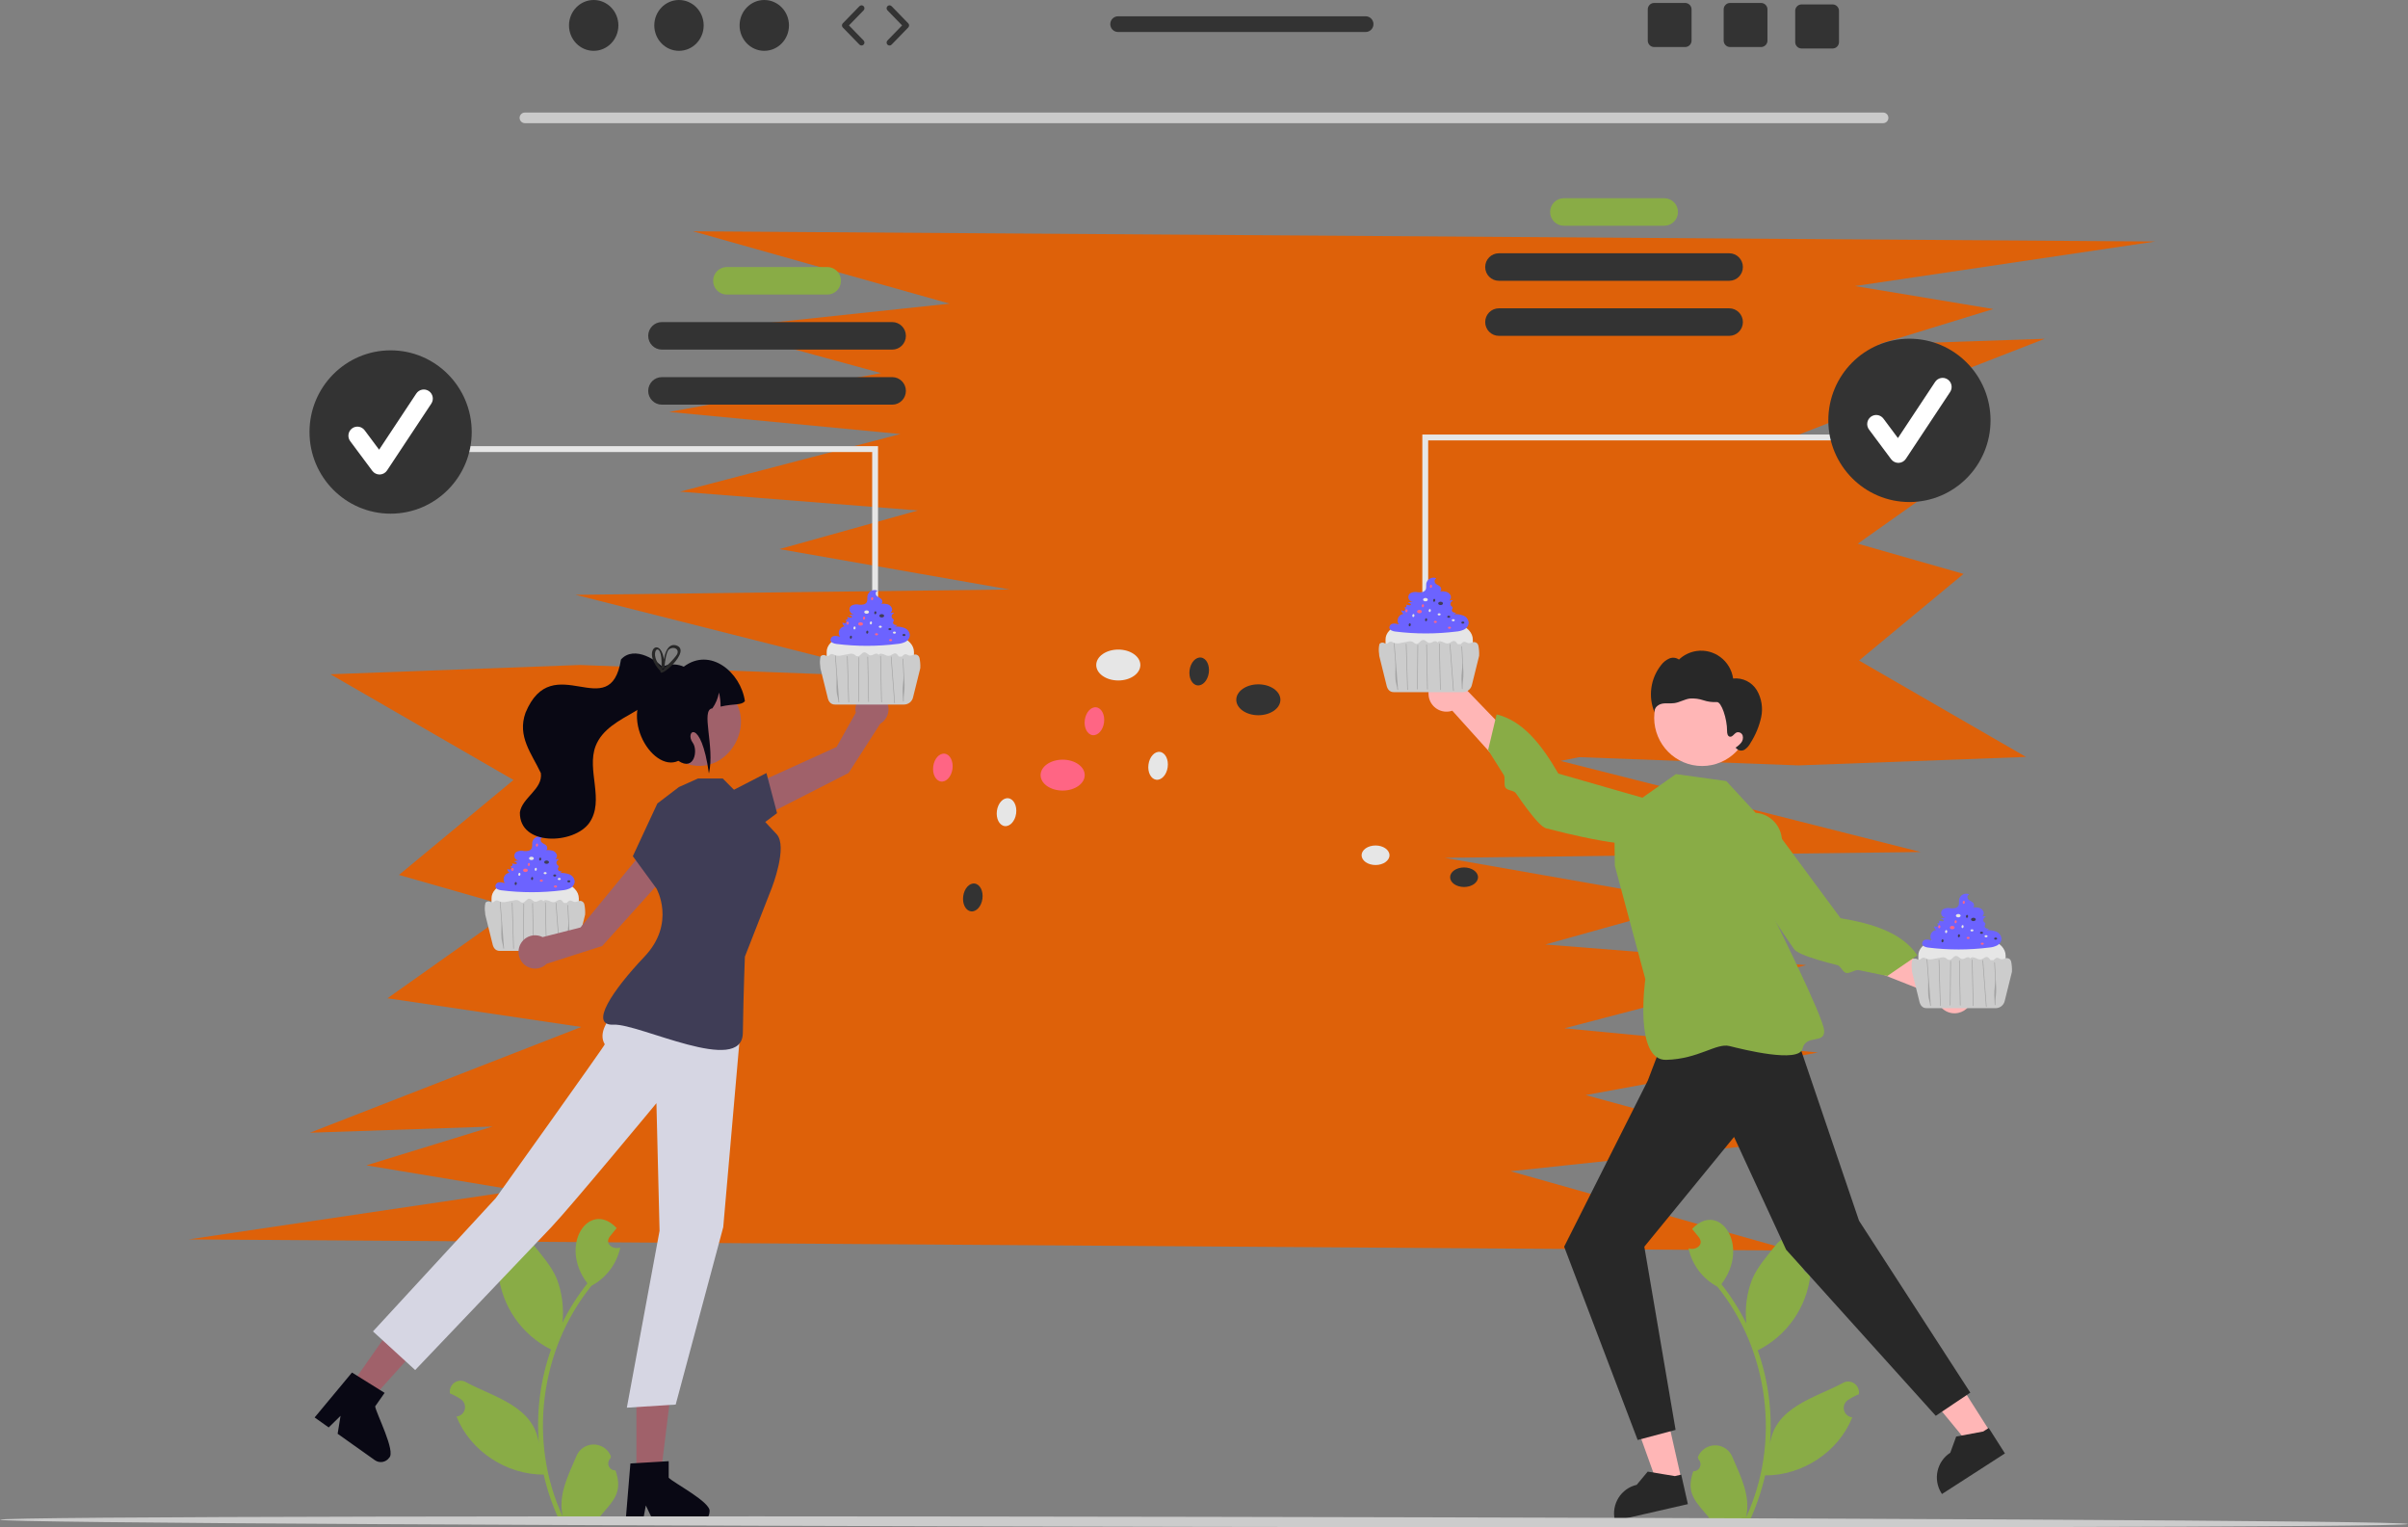 <svg width="287" height="182" viewBox="0 0 287 182" fill="none" xmlns="http://www.w3.org/2000/svg">
<rect x="0" y="0" width="287" height="182" fill="#808080" stroke="none"/>
<g clip-path="url(#clip0_125_427)">
<path d="M215.402 84.742L69.113 79.24L39.386 80.346L61.202 92.942L47.551 104.258L61.363 108.207L46.185 118.952L69.275 122.374L36.934 134.976L58.713 134.236L43.664 138.862L61.736 141.864L22.478 147.686L213.569 149.018L180.035 139.566L210.371 136.334L188.988 130.491L216.673 125.419L186.466 122.533L215.259 115.004L184.186 112.546L202.262 107.5L172.199 102.22L228.92 101.526L185.984 90.671L215.402 84.742Z" fill="#DE6109"/>
<path d="M80.924 86.188L214.356 91.206L241.47 90.197L221.571 78.709L234.023 68.387L221.425 64.785L235.268 54.985L214.208 51.863L243.707 40.369L223.841 41.044L237.568 36.825L221.084 34.086L256.892 28.776L82.595 27.561L113.182 36.182L85.513 39.13L105.016 44.459L79.765 49.086L107.317 51.719L81.054 58.585L109.396 60.827L92.909 65.43L120.329 70.246L68.594 70.879L107.756 80.78L80.924 86.188Z" fill="#DE6109"/>
<path d="M70.76 6.056C72.385 6.056 73.703 4.701 73.703 3.028C73.703 1.356 72.385 0 70.76 0C69.135 0 67.817 1.356 67.817 3.028C67.817 4.701 69.135 6.056 70.76 6.056Z" fill="#333333"/>
<path d="M80.925 6.056C82.55 6.056 83.868 4.701 83.868 3.028C83.868 1.356 82.55 0 80.925 0C79.3 0 77.983 1.356 77.983 3.028C77.983 4.701 79.3 6.056 80.925 6.056Z" fill="#333333"/>
<path d="M91.091 6.056C92.716 6.056 94.034 4.701 94.034 3.028C94.034 1.356 92.716 0 91.091 0C89.466 0 88.148 1.356 88.148 3.028C88.148 4.701 89.466 6.056 91.091 6.056Z" fill="#333333"/>
<path d="M102.682 5.421C102.592 5.421 102.502 5.386 102.434 5.316L100.448 3.273C100.316 3.137 100.316 2.919 100.448 2.783L102.434 0.74C102.568 0.602 102.789 0.6 102.926 0.734C103.063 0.87 103.065 1.092 102.931 1.23L101.184 3.028L102.931 4.826C103.065 4.964 103.063 5.186 102.926 5.321C102.858 5.388 102.77 5.421 102.682 5.421Z" fill="#333333"/>
<path d="M106.019 5.422C105.931 5.422 105.843 5.388 105.776 5.322C105.638 5.186 105.636 4.965 105.77 4.826L107.517 3.028L105.77 1.23C105.636 1.092 105.638 0.87 105.776 0.735C105.913 0.599 106.133 0.602 106.268 0.74L108.253 2.783C108.385 2.919 108.385 3.137 108.253 3.273L106.268 5.316C106.2 5.386 106.109 5.422 106.019 5.422Z" fill="#333333"/>
<path d="M209.892 0.351H206.2C205.779 0.351 205.438 0.694 205.438 1.118V4.838C205.438 5.262 205.779 5.605 206.2 5.605H209.892C210.313 5.605 210.657 5.262 210.657 4.838V1.118C210.657 0.694 210.313 0.351 209.892 0.351Z" fill="#333333"/>
<path d="M200.845 0.351H197.153C196.732 0.351 196.391 0.694 196.391 1.118V4.838C196.391 5.262 196.732 5.605 197.153 5.605H200.845C201.266 5.605 201.61 5.262 201.61 4.838V1.118C201.61 0.694 201.266 0.351 200.845 0.351Z" fill="#333333"/>
<path d="M218.417 0.526H214.725C214.304 0.526 213.963 0.869 213.963 1.293V5.013C213.963 5.437 214.304 5.78 214.725 5.78H218.417C218.838 5.78 219.183 5.437 219.183 5.013V1.293C219.183 0.869 218.838 0.526 218.417 0.526Z" fill="#333333"/>
<path d="M162.769 1.941H133.257C132.742 1.941 132.328 2.361 132.328 2.876C132.328 3.391 132.742 3.811 133.257 3.811H162.769C163.28 3.811 163.698 3.391 163.698 2.876C163.698 2.361 163.28 1.941 162.769 1.941Z" fill="#333333"/>
<path d="M224.454 14.676H62.545C62.198 14.669 61.923 14.379 61.93 14.03C61.938 13.691 62.209 13.418 62.545 13.411H224.454C224.802 13.418 225.077 13.707 225.07 14.057C225.062 14.396 224.791 14.669 224.454 14.676Z" fill="#CACACA"/>
<path d="M198.361 23.62H186.383C185.483 23.62 184.754 24.354 184.754 25.26V25.26C184.754 26.166 185.483 26.9 186.383 26.9H198.361C199.261 26.9 199.99 26.166 199.99 25.26C199.99 24.354 199.261 23.62 198.361 23.62Z" fill="#89AC46"/>
<path d="M178.644 30.18H206.099C206.999 30.18 207.729 30.914 207.729 31.82C207.729 32.725 206.999 33.459 206.099 33.459H178.644C177.745 33.459 177.015 32.725 177.015 31.82C177.015 30.914 177.745 30.18 178.644 30.18Z" fill="#333333"/>
<path d="M206.099 36.739H178.644C177.745 36.739 177.015 37.474 177.015 38.379V38.379C177.015 39.285 177.745 40.019 178.644 40.019H206.099C206.999 40.019 207.729 39.285 207.729 38.379C207.729 37.474 206.999 36.739 206.099 36.739Z" fill="#333333"/>
<path d="M67.469 112.614H59.907C59.704 112.614 58.584 112.018 58.584 111.282V107.054C58.548 103.855 68.95 103.646 68.989 107.054V111.282C68.989 112.018 68.199 112.614 67.469 112.614Z" fill="#E6E6E6"/>
<path d="M67.86 104.187C67.493 104.055 67.104 103.999 66.715 104.022C66.819 103.988 66.914 103.931 66.995 103.857C66.924 103.854 66.853 103.844 66.784 103.828C66.708 103.814 66.636 103.781 66.574 103.734C66.512 103.684 66.479 103.607 66.486 103.528C66.5 103.431 66.59 103.352 66.581 103.255C66.57 103.143 66.442 103.089 66.374 103C66.288 102.864 66.303 102.686 66.41 102.566C66.475 102.489 66.555 102.427 66.644 102.382C66.493 102.343 66.335 102.346 66.185 102.389C66.345 102.264 66.417 102.055 66.366 101.857C66.281 101.611 66.08 101.423 65.83 101.357C65.583 101.294 65.327 101.273 65.073 101.295C65.289 101.228 65.256 100.888 65.091 100.733C64.926 100.578 64.69 100.513 64.535 100.348C64.379 100.183 64.392 99.832 64.616 99.804L64.588 99.724C64.142 99.556 63.645 99.784 63.478 100.234C63.464 100.272 63.452 100.312 63.444 100.352C63.403 100.609 63.479 100.894 63.351 101.121C63.187 101.41 62.79 101.443 62.461 101.411C62.138 101.327 61.795 101.374 61.507 101.542C61.268 101.742 61.235 102.099 61.434 102.34C61.545 102.473 61.71 102.548 61.882 102.543C61.666 102.545 61.451 102.573 61.241 102.629L61.443 102.707C61.488 102.721 61.529 102.745 61.564 102.776C61.6 102.809 61.611 102.86 61.592 102.905C61.559 102.964 61.476 102.962 61.41 102.952L60.971 102.885C61.059 102.915 61.106 103.009 61.077 103.097C61.048 103.185 60.953 103.232 60.866 103.203C60.844 103.196 60.823 103.183 60.806 103.167C60.851 103.22 60.887 103.28 60.913 103.345C60.939 103.411 60.931 103.485 60.893 103.544C60.804 103.626 60.672 103.642 60.566 103.584C60.531 103.57 60.495 103.554 60.459 103.54C60.459 103.552 60.46 103.565 60.462 103.578C60.486 103.747 60.58 103.899 60.72 103.996C60.522 104.019 60.339 104.116 60.207 104.268C59.979 104.553 59.965 104.956 60.173 105.256C59.952 105.157 59.71 105.117 59.469 105.138C59.221 105.169 59.036 105.382 59.037 105.633C59.077 105.94 59.456 106.053 59.761 106.091C62.166 106.389 64.599 106.389 67.004 106.09C67.33 106.068 67.65 105.986 67.948 105.848C68.249 105.705 68.456 105.416 68.497 105.084C68.484 104.683 68.233 104.329 67.86 104.187Z" fill="#6C63FF"/>
<path d="M69.645 107.751C69.59 107.512 69.378 107.343 69.134 107.344C68.902 107.35 68.694 107.517 68.466 107.48C68.276 107.45 68.127 107.284 67.936 107.309C67.762 107.332 67.668 107.504 67.538 107.596H67.203C67.073 107.493 67.009 107.284 66.829 107.226C66.557 107.137 66.338 107.446 66.054 107.501C65.889 107.519 65.722 107.487 65.576 107.409C65.432 107.331 65.276 107.278 65.115 107.252C64.97 107.23 64.826 107.294 64.744 107.416C64.753 107.329 64.64 107.243 64.525 107.238C64.397 107.242 64.273 107.281 64.165 107.35C64.056 107.418 63.93 107.454 63.801 107.454C63.517 107.429 63.377 107.094 63.091 107.091C62.731 107.086 62.587 107.603 62.231 107.559C62.045 107.536 61.946 107.367 61.78 107.294C61.605 107.24 61.418 107.238 61.242 107.289L60.399 107.448C60.153 107.516 59.892 107.519 59.644 107.455C59.463 107.389 59.288 107.247 59.102 107.301C58.939 107.348 58.86 107.531 58.688 107.541C58.578 107.527 58.473 107.49 58.377 107.434C58.195 107.369 57.992 107.42 57.862 107.564C57.768 107.951 57.753 108.353 57.818 108.746C57.815 108.83 57.822 108.913 57.837 108.996L58.684 112.409C58.784 112.932 59.041 113.31 59.571 113.31H67.805C68.334 113.31 68.789 112.932 68.889 112.409L69.736 108.996C69.738 108.987 69.739 108.978 69.74 108.969C69.76 108.561 69.728 108.151 69.645 107.751Z" fill="#CCCCCC"/>
<path opacity="0.2" d="M59.577 107.494L59.742 109.649C59.797 110.367 59.715 111.075 59.77 111.793C59.801 112.197 59.968 112.612 59.999 113.016C60.003 113.064 60.077 113.064 60.073 113.016L59.909 110.862L59.744 108.708L59.651 107.494C59.648 107.447 59.574 107.446 59.577 107.494Z" fill="black"/>
<path opacity="0.2" d="M61.007 107.579L61.072 109.702L61.136 111.825L61.172 113.017C61.173 113.065 61.247 113.065 61.246 113.017L61.182 110.894L61.117 108.771L61.081 107.579C61.08 107.532 61.006 107.531 61.007 107.579Z" fill="black"/>
<path opacity="0.2" d="M62.393 107.707L62.373 109.758L62.354 111.798L62.343 112.954C62.344 112.975 62.361 112.991 62.381 112.99C62.401 112.989 62.416 112.974 62.417 112.954L62.437 110.902L62.456 108.863L62.467 107.707C62.466 107.686 62.449 107.67 62.429 107.671C62.409 107.672 62.394 107.687 62.393 107.707Z" fill="black"/>
<path opacity="0.2" d="M63.439 107.644L63.48 109.721L63.52 111.785L63.543 112.954C63.544 112.975 63.561 112.991 63.581 112.99C63.601 112.99 63.617 112.974 63.617 112.954L63.577 110.877L63.536 108.813L63.514 107.644C63.513 107.623 63.496 107.607 63.475 107.608C63.456 107.609 63.44 107.624 63.439 107.644Z" fill="black"/>
<path opacity="0.2" d="M64.965 107.559L65.011 109.691L65.058 111.823L65.084 113.017C65.084 113.037 65.101 113.054 65.122 113.053C65.141 113.052 65.157 113.036 65.158 113.017L65.111 110.885L65.065 108.752L65.039 107.559C65.038 107.538 65.021 107.522 65 107.523C64.981 107.524 64.966 107.539 64.965 107.559Z" fill="black"/>
<path opacity="0.2" d="M66.231 107.624L66.392 109.772L66.554 111.914L66.645 113.122C66.648 113.169 66.722 113.17 66.719 113.122L66.557 110.973L66.396 108.831L66.305 107.624C66.301 107.576 66.227 107.576 66.231 107.624Z" fill="black"/>
<path opacity="0.2" d="M67.638 107.874L67.735 109.84C67.768 110.495 67.603 111.15 67.635 111.805L67.69 112.909C67.692 112.957 67.766 112.957 67.764 112.909C67.731 112.254 67.897 111.599 67.864 110.943L67.767 108.978L67.712 107.874C67.71 107.826 67.635 107.826 67.638 107.874Z" fill="black"/>
<path d="M63.342 102.488C63.499 102.488 63.626 102.399 63.626 102.289C63.626 102.179 63.499 102.09 63.342 102.09C63.185 102.09 63.057 102.179 63.057 102.289C63.057 102.399 63.185 102.488 63.342 102.488Z" fill="#E6E6E6"/>
<path d="M65.146 102.936C65.303 102.936 65.43 102.847 65.43 102.737C65.43 102.627 65.303 102.538 65.146 102.538C64.989 102.538 64.862 102.627 64.862 102.737C64.862 102.847 64.989 102.936 65.146 102.936Z" fill="#3F3D56"/>
<path d="M62.625 103.906C62.782 103.906 62.909 103.817 62.909 103.707C62.909 103.597 62.782 103.508 62.625 103.508C62.468 103.508 62.341 103.597 62.341 103.707C62.341 103.817 62.468 103.906 62.625 103.906Z" fill="#FF6584"/>
<path d="M64.975 104.169C65.075 104.169 65.155 104.112 65.155 104.043C65.155 103.973 65.075 103.917 64.975 103.917C64.876 103.917 64.796 103.973 64.796 104.043C64.796 104.112 64.876 104.169 64.975 104.169Z" fill="#E6E6E6"/>
<path d="M66.115 104.452C66.215 104.452 66.295 104.395 66.295 104.326C66.295 104.257 66.215 104.2 66.115 104.2C66.016 104.2 65.936 104.257 65.936 104.326C65.936 104.395 66.016 104.452 66.115 104.452Z" fill="#3F3D56"/>
<path d="M64.522 105.065C64.621 105.065 64.702 105.008 64.702 104.939C64.702 104.869 64.621 104.813 64.522 104.813C64.423 104.813 64.343 104.869 64.343 104.939C64.343 105.008 64.423 105.065 64.522 105.065Z" fill="#FF6584"/>
<path d="M66.656 104.865C66.755 104.865 66.836 104.809 66.836 104.74C66.836 104.67 66.755 104.614 66.656 104.614C66.557 104.614 66.476 104.67 66.476 104.74C66.476 104.809 66.557 104.865 66.656 104.865Z" fill="#E6E6E6"/>
<path d="M67.796 105.148C67.895 105.148 67.976 105.092 67.976 105.022C67.976 104.953 67.895 104.896 67.796 104.896C67.697 104.896 67.617 104.953 67.617 105.022C67.617 105.092 67.697 105.148 67.796 105.148Z" fill="#3F3D56"/>
<path d="M66.203 105.761C66.302 105.761 66.383 105.705 66.383 105.636C66.383 105.566 66.302 105.51 66.203 105.51C66.104 105.51 66.023 105.566 66.023 105.636C66.023 105.705 66.104 105.761 66.203 105.761Z" fill="#FF6584"/>
<path d="M62.026 104.201C62.039 104.102 61.995 104.015 61.926 104.005C61.858 103.996 61.792 104.068 61.778 104.167C61.765 104.266 61.809 104.354 61.877 104.363C61.946 104.373 62.012 104.3 62.026 104.201Z" fill="#E6E6E6"/>
<path d="M61.592 105.3C61.605 105.201 61.561 105.113 61.492 105.104C61.424 105.094 61.358 105.167 61.344 105.266C61.33 105.365 61.375 105.453 61.443 105.462C61.512 105.471 61.578 105.399 61.592 105.3Z" fill="#3F3D56"/>
<path d="M61.206 103.628C61.219 103.529 61.175 103.441 61.106 103.431C61.038 103.422 60.971 103.494 60.958 103.593C60.944 103.692 60.989 103.78 61.057 103.79C61.126 103.799 61.192 103.727 61.206 103.628Z" fill="#FF6584"/>
<path d="M63.978 103.605C63.992 103.506 63.947 103.418 63.879 103.408C63.81 103.399 63.744 103.471 63.731 103.57C63.717 103.669 63.761 103.757 63.83 103.767C63.898 103.776 63.965 103.704 63.978 103.605Z" fill="#E6E6E6"/>
<path d="M63.544 104.703C63.557 104.604 63.513 104.516 63.445 104.507C63.376 104.497 63.31 104.57 63.296 104.669C63.283 104.767 63.327 104.855 63.396 104.865C63.464 104.874 63.53 104.802 63.544 104.703Z" fill="#3F3D56"/>
<path d="M63.158 103.031C63.172 102.932 63.127 102.844 63.059 102.834C62.99 102.825 62.924 102.897 62.91 102.996C62.897 103.095 62.941 103.183 63.01 103.192C63.078 103.202 63.144 103.129 63.158 103.031Z" fill="#FF6584"/>
<path d="M64.507 102.389C64.521 102.29 64.476 102.202 64.408 102.193C64.34 102.183 64.273 102.256 64.26 102.355C64.246 102.453 64.29 102.541 64.359 102.551C64.427 102.56 64.494 102.488 64.507 102.389Z" fill="#3F3D56"/>
<path d="M64.122 100.717C64.135 100.618 64.091 100.53 64.023 100.521C63.954 100.511 63.888 100.584 63.874 100.683C63.861 100.782 63.905 100.87 63.974 100.879C64.042 100.888 64.108 100.816 64.122 100.717Z" fill="#FF6584"/>
<path d="M133.285 81.085C134.737 81.085 135.914 80.261 135.914 79.244C135.914 78.227 134.737 77.402 133.285 77.402C131.832 77.402 130.655 78.227 130.655 79.244C130.655 80.261 131.832 81.085 133.285 81.085Z" fill="#E6E6E6"/>
<path d="M149.976 85.228C151.428 85.228 152.606 84.404 152.606 83.387C152.606 82.37 151.428 81.545 149.976 81.545C148.524 81.545 147.347 82.37 147.347 83.387C147.347 84.404 148.524 85.228 149.976 85.228Z" fill="#333333"/>
<path d="M126.654 94.205C128.106 94.205 129.283 93.38 129.283 92.363C129.283 91.346 128.106 90.522 126.654 90.522C125.201 90.522 124.024 91.346 124.024 92.363C124.024 93.38 125.201 94.205 126.654 94.205Z" fill="#FF6584"/>
<path d="M163.946 103.076C164.864 103.076 165.608 102.555 165.608 101.912C165.608 101.27 164.864 100.749 163.946 100.749C163.028 100.749 162.284 101.27 162.284 101.912C162.284 102.555 163.028 103.076 163.946 103.076Z" fill="#E6E6E6"/>
<path d="M174.495 105.695C175.413 105.695 176.157 105.174 176.157 104.531C176.157 103.888 175.413 103.367 174.495 103.367C173.577 103.367 172.833 103.888 172.833 104.531C172.833 105.174 173.577 105.695 174.495 105.695Z" fill="#333333"/>
<path d="M121.108 96.937C121.233 96.022 120.822 95.209 120.189 95.121C119.557 95.034 118.943 95.704 118.817 96.62C118.692 97.535 119.103 98.348 119.736 98.436C120.368 98.523 120.983 97.853 121.108 96.937Z" fill="#E6E6E6"/>
<path d="M117.092 107.1C117.217 106.185 116.806 105.372 116.174 105.284C115.541 105.196 114.927 105.867 114.802 106.782C114.676 107.697 115.087 108.511 115.72 108.598C116.352 108.686 116.967 108.015 117.092 107.1Z" fill="#333333"/>
<path d="M113.521 91.627C113.646 90.712 113.235 89.898 112.602 89.811C111.97 89.723 111.356 90.394 111.23 91.309C111.105 92.224 111.516 93.037 112.149 93.125C112.781 93.213 113.396 92.542 113.521 91.627Z" fill="#FF6584"/>
<path d="M139.172 91.414C139.298 90.499 138.886 89.686 138.254 89.598C137.621 89.51 137.007 90.181 136.882 91.096C136.756 92.011 137.168 92.825 137.8 92.912C138.433 93 139.047 92.329 139.172 91.414Z" fill="#E6E6E6"/>
<path d="M131.584 86.103C131.71 85.188 131.299 84.374 130.666 84.287C130.034 84.199 129.419 84.87 129.294 85.785C129.169 86.7 129.58 87.513 130.212 87.601C130.845 87.689 131.459 87.018 131.584 86.103Z" fill="#FF6584"/>
<path d="M201.815 175.312C202.271 175.333 202.657 174.978 202.678 174.519C202.689 174.274 202.592 174.037 202.414 173.87C202.393 173.787 202.378 173.727 202.357 173.644C202.806 172.496 204.095 171.931 205.235 172.383C205.795 172.605 206.241 173.046 206.472 173.605C207.451 175.912 208.718 178.3 208.088 180.841C212.251 171.96 210.835 160.913 204.683 153.318C202.927 152.378 201.67 150.71 201.246 148.754C202.087 149.041 203.137 148.352 202.504 147.46C202.229 147.119 201.953 146.78 201.678 146.439C204.875 143.012 208.684 148.398 205.165 153.024C206.317 154.477 207.314 156.047 208.14 157.709C207.95 155.944 208.177 154.159 208.805 152.501C209.442 150.956 210.635 149.654 211.685 148.318C212.462 147.316 213.899 147.137 214.894 147.919C215.388 148.306 215.702 148.88 215.763 149.507C214.584 149.897 214.431 151.611 215.78 151.845C215.362 155.749 212.993 159.166 209.497 160.906C210.765 164.49 211.261 168.304 210.95 172.095C211.556 167.664 216.281 166.589 219.583 164.828C220.182 164.442 220.977 164.617 221.361 165.219C221.535 165.492 221.6 165.82 221.545 166.14C221.09 166.326 220.653 166.558 220.243 166.831C219.728 167.18 219.592 167.882 219.938 168.4C220.126 168.682 220.429 168.863 220.765 168.895C219.1 173.042 214.796 175.827 210.376 175.811C209.951 177.669 209.336 179.478 208.54 181.208H201.979C201.956 181.135 201.935 181.059 201.913 180.986C202.521 181.024 203.13 180.987 203.729 180.877C202.122 178.962 200.88 177.985 201.815 175.312Z" fill="#89AC46"/>
<path d="M73.359 175.213C72.904 175.234 72.517 174.879 72.496 174.421C72.485 174.176 72.582 173.938 72.761 173.772L72.817 173.545C72.368 172.397 71.08 171.833 69.939 172.285C69.379 172.506 68.933 172.947 68.702 173.506C67.723 175.813 66.456 178.202 67.086 180.743C62.923 171.861 64.339 160.814 70.491 153.219C72.247 152.28 73.504 150.611 73.929 148.656C73.087 148.943 72.038 148.253 72.671 147.361C72.945 147.02 73.222 146.682 73.496 146.341C70.299 142.913 66.49 148.3 70.009 152.926C68.858 154.378 67.861 155.948 67.034 157.61C67.225 155.846 66.997 154.061 66.369 152.403C65.733 150.857 64.54 149.555 63.489 148.219C62.712 147.217 61.276 147.038 60.28 147.82C59.787 148.208 59.473 148.781 59.411 149.408C60.59 149.798 60.743 151.512 59.395 151.747C59.812 155.65 62.182 159.068 65.678 160.808C64.409 164.391 63.914 168.205 64.225 171.997C63.618 167.566 58.893 166.491 55.591 164.73C54.993 164.343 54.197 164.519 53.814 165.121C53.64 165.393 53.574 165.722 53.629 166.041C54.085 166.228 54.521 166.459 54.931 166.733C55.446 167.081 55.583 167.784 55.237 168.302C55.049 168.583 54.745 168.765 54.41 168.796C56.074 172.944 60.378 175.728 64.798 175.713C65.223 177.571 65.838 179.379 66.635 181.109H73.195C73.219 181.036 73.24 180.96 73.261 180.887C72.654 180.925 72.044 180.889 71.446 180.778C73.052 178.863 74.295 177.886 73.359 175.213Z" fill="#89AC46"/>
<path d="M89.796 97.9L89.098 93.829L99.707 89.006L101.998 84.923C101.777 83.849 102.461 82.798 103.528 82.575C104.594 82.352 105.639 83.041 105.86 84.115C106.034 84.956 105.651 85.813 104.911 86.241L101.142 92.106L89.796 97.9Z" fill="#A0616A"/>
<path d="M86.572 94.571L91.349 92.115L92.614 96.895L89.295 99.372L86.572 94.571Z" fill="#3F3D56"/>
<path d="M75.851 175.823H78.739L80.114 164.607H75.851L75.851 175.823Z" fill="#A0616A"/>
<path d="M79.701 176.085V174.114L78.941 174.16L75.85 174.345L75.135 174.389L74.588 180.991L74.558 181.345H76.609L76.675 180.994L76.973 179.396L77.742 180.994L77.911 181.345H83.349C84.022 181.341 84.567 180.792 84.57 180.114C84.799 179.035 80.277 176.702 79.701 176.085Z" fill="#090814"/>
<path d="M41.631 165.354L43.993 167.029L51.533 158.656L48.048 156.185L41.631 165.354Z" fill="#A0616A"/>
<path d="M44.713 167.586L45.841 165.974L45.194 165.572L42.561 163.931L41.951 163.552L37.726 168.633L37.5 168.905L39.177 170.094L39.432 169.845L40.589 168.711L40.304 170.463L40.241 170.848L44.686 174.001C45.239 174.388 45.999 174.255 46.389 173.702C47.194 172.953 44.831 168.424 44.713 167.586Z" fill="#090814"/>
<path d="M80.317 103.234L76.599 101.485L69.184 110.518L64.668 111.667C63.697 111.169 62.51 111.558 62.015 112.535C61.52 113.512 61.906 114.707 62.877 115.205C63.637 115.595 64.559 115.449 65.164 114.843L71.777 112.727L80.317 103.234Z" fill="#A0616A"/>
<path d="M76.569 117.784C76.569 117.784 70.468 121.783 72.081 124.44C72.137 124.532 59.087 142.77 59.087 142.77L44.453 158.651L49.483 163.255C49.483 163.255 63.386 148.682 65.718 146.222C68.05 143.762 78.237 131.456 78.237 131.456L78.611 146.665L74.712 167.74L80.534 167.368L86.201 146.225L88.293 122.275L76.569 117.784Z" fill="#D6D6E3"/>
<path d="M80.914 93.785L78.349 95.742L75.425 102.024L78.237 105.868C78.237 105.868 80.602 109.995 76.816 113.99C73.03 117.986 70.123 122.254 73.153 122.102C76.183 121.949 88.456 128.233 88.537 123.085C88.617 117.937 88.781 113.99 88.781 113.99L91.998 105.776C91.998 105.776 93.915 100.875 92.569 99.408C91.224 97.941 89.421 96.066 89.421 96.066L86.144 92.768H83.185L80.914 93.785Z" fill="#3F3D56"/>
<path d="M85.703 81.715C91.459 85.011 86.734 93.71 80.871 90.612C75.116 87.316 79.841 78.617 85.703 81.715Z" fill="#A0616A"/>
<path d="M88.781 83.542C88.377 84.07 87.535 83.823 85.885 84.2C85.889 83.637 85.824 83.075 85.693 82.528C85.57 83.206 85.301 83.848 84.905 84.409C83.472 84.569 85.228 88.95 84.495 92.171C83.549 85.376 81.562 87.156 82.566 88.504C83.209 89.367 82.78 91.956 80.851 90.661C77.669 92.184 73.136 84.621 78.16 81.074C78.07 79.157 80.189 78.854 81.494 79.444C84.661 77.069 88.279 80.112 88.781 83.542Z" fill="#090814"/>
<path d="M74.014 78.584C72.733 86.514 65.865 77.126 62.635 84.93C61.62 87.756 63.362 89.778 64.464 92.124C64.716 94.052 62.224 95.03 61.963 96.804C61.89 100.873 68.411 100.624 70.234 98.057C72.107 95.37 69.87 91.765 70.996 88.88C72.578 84.876 79.013 84.847 79.574 80.188C78.488 78.631 75.569 76.849 74.014 78.584Z" fill="#090814"/>
<path d="M79.205 79.359C79.163 79.376 79.121 79.394 79.083 79.414H79.081C79.046 79.432 79.01 79.45 78.975 79.47C78.971 79.472 78.969 79.474 78.964 79.476C78.918 79.432 78.871 79.388 78.823 79.343C78.81 79.415 78.813 79.49 78.832 79.561L78.838 79.587C78.883 79.634 78.929 79.678 78.977 79.725C79.022 79.692 79.064 79.656 79.108 79.623C79.134 79.601 79.16 79.579 79.189 79.556C79.194 79.499 79.2 79.432 79.207 79.359L79.205 79.359ZM80.533 76.889C79.549 76.663 79.231 77.957 79.136 78.581C78.779 76.316 77.292 77.029 77.806 78.575C77.97 79.032 78.228 79.45 78.563 79.801C78.609 79.854 78.66 79.907 78.713 79.96C78.653 80.271 78.953 80.192 79.359 79.905C79.659 79.69 79.936 79.446 80.186 79.174C80.996 78.319 81.627 77.176 80.533 76.889ZM80.564 78.164C80.26 78.558 79.919 78.922 79.547 79.25C79.43 79.356 79.311 79.459 79.189 79.556C79.187 79.576 79.187 79.594 79.185 79.61C79.176 79.631 79.166 79.652 79.154 79.672C79.03 79.896 78.891 79.774 78.838 79.587C78.834 79.581 78.827 79.574 78.823 79.567C78.647 79.384 78.493 79.18 78.366 78.959C77.455 77.369 78.922 76.287 78.85 79.257C78.836 79.284 78.827 79.313 78.823 79.343C78.81 79.415 78.813 79.49 78.832 79.561L78.838 79.587C78.883 79.634 78.929 79.678 78.977 79.725C79.022 79.692 79.064 79.656 79.108 79.623C79.134 79.601 79.16 79.579 79.189 79.556C79.194 79.499 79.2 79.432 79.207 79.359L79.207 79.356C79.264 78.761 79.421 77.691 79.71 77.4C80.345 76.909 81.168 77.44 80.564 78.164ZM79.205 79.359C79.163 79.376 79.121 79.394 79.083 79.414H79.081C79.046 79.432 79.01 79.45 78.975 79.47C78.971 79.472 78.969 79.474 78.964 79.476C78.918 79.432 78.871 79.388 78.823 79.343C78.81 79.415 78.813 79.49 78.832 79.561L78.838 79.587C78.883 79.634 78.929 79.678 78.977 79.725C79.022 79.692 79.064 79.656 79.108 79.623C79.134 79.601 79.16 79.579 79.189 79.556C79.194 79.499 79.2 79.432 79.207 79.359L79.205 79.359Z" fill="#282828"/>
<path d="M200.402 176.289L197.577 176.936L193.752 166.274L197.923 165.319L200.402 176.289Z" fill="#FFB6B6"/>
<path d="M201.172 179.233L192.484 181.223L192.459 181.112C192.034 179.232 193.204 177.361 195.071 176.933L196.384 175.358L199.619 175.892L200.378 175.718L201.172 179.233Z" fill="#282828"/>
<path d="M237.244 170.685L234.804 172.257L227.617 163.531L231.218 161.209L237.244 170.685Z" fill="#FFB6B6"/>
<path d="M238.96 173.191L231.456 178.028L231.395 177.932C230.363 176.308 230.833 174.149 232.446 173.11L233.151 171.179L236.374 170.578L237.029 170.156L238.96 173.191Z" fill="#282828"/>
<path d="M198.521 123.177L196.396 128.757L186.425 148.556L195.186 171.588L199.708 170.387L195.981 148.556L206.674 135.478L212.882 148.915L230.717 168.709L234.833 165.947L221.571 145.462L212.74 119.484L198.521 123.177Z" fill="#282828"/>
<path d="M209.247 96.856L205.748 93.072L199.746 92.241L192.391 97.423L192.465 103.16L196.101 116.677C196.101 116.677 194.716 126.389 198.584 126.292C202.452 126.194 204.56 124.253 206.135 124.648C207.711 125.044 214.408 126.725 214.832 124.964C215.256 123.202 217.512 124.464 217.413 122.797C217.314 121.131 211.306 109.119 211.306 109.119L212.358 100.664C212.589 98.804 211.278 97.107 209.43 96.874C209.369 96.866 209.308 96.86 209.247 96.856Z" fill="#89AC46"/>
<path d="M233.393 120.699C232.235 120.946 231.097 120.202 230.851 119.036C230.825 118.912 230.81 118.785 230.806 118.658L214.718 112.283L217.78 109.758L233.031 116.406C234.221 116.446 235.153 117.45 235.113 118.647C235.079 119.649 234.368 120.497 233.393 120.699Z" fill="#FFB6B6"/>
<path d="M210.606 97.558C210.606 97.558 207.866 97.536 207.529 100.677C207.193 103.817 212.939 111.781 213.827 113.093C214.105 113.503 215.3 113.971 216.81 114.419C217.488 114.62 218.23 114.817 218.98 115.004C219.415 115.112 219.609 115.837 220.039 115.936C220.466 116.035 221.13 115.509 221.532 115.597C223.443 116.014 224.953 116.292 224.953 116.292L228.524 113.842C226.722 111.164 223.276 110.069 219.371 109.414L210.606 97.558Z" fill="#89AC46"/>
<path d="M170.281 82.974C170.461 84.152 171.556 84.96 172.726 84.778C172.851 84.759 172.973 84.728 173.093 84.687L184.713 97.574L185.974 93.798L174.397 81.794C173.939 80.689 172.677 80.167 171.578 80.629C170.66 81.015 170.123 81.985 170.281 82.974Z" fill="#FFB6B6"/>
<path d="M199.849 96.231C199.849 96.231 200.839 98.804 198.041 100.233C195.243 101.661 185.809 99.072 184.276 98.701C183.796 98.584 182.939 97.625 181.988 96.362C181.561 95.795 181.115 95.167 180.676 94.526C180.421 94.155 179.679 94.229 179.434 93.859C179.191 93.492 179.445 92.681 179.221 92.333C178.157 90.683 177.364 89.36 177.364 89.36L178.375 85.13C181.501 85.878 183.74 88.735 185.731 92.179L199.849 96.231Z" fill="#89AC46"/>
<path d="M202.866 91.278C206.02 91.278 208.577 88.704 208.577 85.529C208.577 82.355 206.02 79.781 202.866 79.781C199.712 79.781 197.156 82.355 197.156 85.529C197.156 88.704 199.712 91.278 202.866 91.278Z" fill="#FFB6B6"/>
<path d="M209.385 82.238C208.788 81.269 207.691 80.731 206.564 80.854C206.257 78.735 204.302 77.268 202.197 77.577C201.414 77.692 200.686 78.046 200.11 78.593C199.767 78.349 199.323 78.305 198.939 78.475C198.562 78.647 198.235 78.911 197.987 79.243C196.709 80.847 196.411 83.028 197.211 84.92C197.078 84.431 197.564 83.972 198.056 83.862C198.548 83.752 199.063 83.856 199.562 83.784C200.201 83.693 200.775 83.32 201.415 83.236C201.958 83.2 202.502 83.271 203.018 83.443C203.534 83.616 204.078 83.689 204.621 83.66C205.16 83.596 205.854 85.65 205.844 87.098C205.842 87.372 205.899 87.724 206.165 87.782C206.493 87.854 206.683 87.398 206.995 87.274C207.294 87.188 207.607 87.356 207.703 87.653C207.783 87.949 207.716 88.265 207.523 88.502C207.332 88.734 207.104 88.933 206.849 89.091L206.977 89.199C207.229 89.466 207.634 89.517 207.943 89.319C208.238 89.118 208.476 88.845 208.636 88.525C209.239 87.587 209.669 86.548 209.908 85.458C210.143 84.356 209.956 83.207 209.385 82.238Z" fill="#282828"/>
<path d="M144.073 80.17C144.198 79.255 143.787 78.442 143.155 78.354C142.522 78.266 141.908 78.937 141.782 79.853C141.657 80.768 142.068 81.581 142.701 81.669C143.333 81.756 143.948 81.085 144.073 80.17Z" fill="#333333"/>
<path d="M237.524 119.437H229.962C229.759 119.437 228.639 118.841 228.639 118.105V113.877C228.603 110.678 239.005 110.469 239.044 113.877V118.105C239.044 118.841 238.254 119.437 237.524 119.437Z" fill="#E6E6E6"/>
<path d="M237.915 111.011C237.548 110.879 237.159 110.822 236.77 110.845C236.874 110.811 236.97 110.754 237.05 110.68C236.979 110.677 236.909 110.668 236.839 110.651C236.763 110.637 236.691 110.605 236.629 110.557C236.568 110.508 236.534 110.43 236.541 110.351C236.556 110.255 236.645 110.175 236.636 110.078C236.626 109.966 236.498 109.912 236.429 109.824C236.344 109.687 236.358 109.509 236.465 109.389C236.53 109.313 236.61 109.25 236.699 109.206C236.548 109.167 236.39 109.169 236.24 109.212C236.401 109.087 236.472 108.878 236.421 108.68C236.337 108.434 236.136 108.246 235.885 108.18C235.638 108.117 235.382 108.096 235.128 108.118C235.344 108.052 235.311 107.711 235.146 107.556C234.981 107.401 234.745 107.336 234.59 107.171C234.434 107.007 234.447 106.655 234.671 106.628L234.644 106.547C234.197 106.379 233.7 106.608 233.533 107.057C233.519 107.096 233.508 107.135 233.499 107.175C233.458 107.433 233.534 107.718 233.406 107.944C233.242 108.233 232.845 108.266 232.516 108.234C232.193 108.15 231.851 108.197 231.562 108.365C231.323 108.565 231.291 108.922 231.49 109.163C231.6 109.296 231.765 109.371 231.938 109.367C231.721 109.368 231.506 109.397 231.296 109.452L231.498 109.53C231.543 109.544 231.584 109.568 231.62 109.599C231.655 109.632 231.666 109.684 231.647 109.728C231.614 109.787 231.531 109.785 231.465 109.775L231.027 109.709C231.114 109.738 231.161 109.833 231.132 109.92C231.103 110.008 231.009 110.056 230.921 110.026C230.899 110.019 230.878 110.007 230.861 109.991C230.906 110.043 230.942 110.103 230.968 110.168C230.994 110.234 230.986 110.308 230.948 110.367C230.859 110.45 230.728 110.466 230.621 110.407C230.586 110.394 230.55 110.378 230.514 110.363C230.514 110.376 230.515 110.388 230.517 110.401C230.541 110.571 230.635 110.722 230.776 110.819C230.577 110.842 230.394 110.939 230.262 111.091C230.034 111.376 230.02 111.779 230.228 112.079C230.007 111.981 229.765 111.94 229.524 111.962C229.276 111.992 229.091 112.205 229.092 112.456C229.132 112.764 229.511 112.876 229.817 112.914C232.222 113.212 234.654 113.212 237.059 112.913C237.386 112.891 237.706 112.809 238.003 112.672C238.304 112.528 238.511 112.24 238.552 111.907C238.539 111.506 238.288 111.153 237.915 111.011Z" fill="#6C63FF"/>
<path d="M239.7 114.574C239.646 114.335 239.433 114.166 239.189 114.167C238.957 114.173 238.749 114.34 238.521 114.304C238.331 114.273 238.182 114.107 237.992 114.132C237.817 114.156 237.723 114.327 237.593 114.42H237.259C237.128 114.317 237.064 114.108 236.884 114.049C236.612 113.961 236.394 114.27 236.109 114.324C235.944 114.343 235.777 114.311 235.631 114.232C235.487 114.154 235.332 114.101 235.17 114.075C235.026 114.054 234.881 114.117 234.799 114.239C234.808 114.152 234.695 114.066 234.581 114.061C234.453 114.066 234.328 114.104 234.22 114.173C234.111 114.241 233.985 114.278 233.856 114.277C233.572 114.252 233.432 113.918 233.146 113.914C232.786 113.91 232.642 114.426 232.286 114.382C232.101 114.359 232.001 114.19 231.836 114.117C231.66 114.063 231.473 114.061 231.297 114.112L230.455 114.271C230.208 114.339 229.947 114.342 229.699 114.278C229.518 114.212 229.343 114.07 229.157 114.124C228.994 114.171 228.915 114.354 228.743 114.364C228.634 114.35 228.528 114.314 228.433 114.257C228.25 114.192 228.047 114.243 227.918 114.388C227.823 114.774 227.808 115.176 227.873 115.569C227.87 115.653 227.877 115.737 227.892 115.819L228.74 119.232C228.839 119.755 229.096 120.134 229.626 120.134H237.86C238.39 120.134 238.844 119.755 238.944 119.232L239.791 115.819C239.793 115.81 239.794 115.801 239.795 115.793C239.816 115.384 239.784 114.975 239.7 114.574Z" fill="#CCCCCC"/>
<path opacity="0.2" d="M229.633 114.318L229.797 116.472C229.852 117.19 229.771 117.898 229.826 118.616C229.857 119.02 230.024 119.435 230.055 119.839C230.058 119.887 230.132 119.887 230.129 119.839L229.964 117.685L229.799 115.531L229.707 114.318C229.703 114.27 229.629 114.27 229.633 114.318Z" fill="black"/>
<path opacity="0.2" d="M231.063 114.403L231.127 116.526L231.191 118.648L231.227 119.84C231.228 119.888 231.302 119.888 231.301 119.84L231.237 117.717L231.173 115.594L231.137 114.403C231.135 114.355 231.061 114.355 231.063 114.403Z" fill="black"/>
<path opacity="0.2" d="M232.448 114.53L232.428 116.582L232.409 118.621L232.398 119.777C232.399 119.798 232.416 119.814 232.436 119.813C232.456 119.813 232.472 119.797 232.472 119.777L232.492 117.726L232.511 115.687L232.522 114.53C232.521 114.51 232.504 114.493 232.484 114.494C232.464 114.495 232.449 114.511 232.448 114.53Z" fill="black"/>
<path opacity="0.2" d="M233.495 114.468L233.535 116.545L233.576 118.609L233.598 119.778C233.599 119.799 233.616 119.815 233.637 119.814C233.656 119.813 233.672 119.798 233.673 119.778L233.632 117.701L233.592 115.637L233.569 114.468C233.568 114.447 233.551 114.431 233.53 114.432C233.511 114.432 233.495 114.448 233.495 114.468Z" fill="black"/>
<path opacity="0.2" d="M235.02 114.382L235.066 116.514L235.113 118.647L235.139 119.84C235.139 119.861 235.157 119.877 235.177 119.876C235.196 119.876 235.212 119.86 235.213 119.84L235.166 117.708L235.12 115.576L235.094 114.382C235.093 114.362 235.076 114.345 235.056 114.346C235.036 114.347 235.021 114.363 235.02 114.382Z" fill="black"/>
<path opacity="0.2" d="M236.286 114.447L236.448 116.595L236.609 118.738L236.7 119.945C236.704 119.993 236.778 119.993 236.774 119.945L236.612 117.797L236.451 115.654L236.36 114.447C236.357 114.399 236.283 114.399 236.286 114.447Z" fill="black"/>
<path opacity="0.2" d="M237.693 114.697L237.791 116.663C237.823 117.318 237.658 117.973 237.69 118.629L237.745 119.732C237.747 119.78 237.822 119.781 237.819 119.732C237.787 119.077 237.952 118.422 237.919 117.767L237.822 115.801L237.767 114.697C237.765 114.649 237.691 114.649 237.693 114.697Z" fill="black"/>
<path d="M233.397 109.312C233.554 109.312 233.681 109.223 233.681 109.113C233.681 109.003 233.554 108.914 233.397 108.914C233.24 108.914 233.113 109.003 233.113 109.113C233.113 109.223 233.24 109.312 233.397 109.312Z" fill="#E6E6E6"/>
<path d="M235.201 109.759C235.358 109.759 235.485 109.67 235.485 109.56C235.485 109.45 235.358 109.361 235.201 109.361C235.044 109.361 234.917 109.45 234.917 109.56C234.917 109.67 235.044 109.759 235.201 109.759Z" fill="#3F3D56"/>
<path d="M232.68 110.73C232.837 110.73 232.964 110.64 232.964 110.531C232.964 110.421 232.837 110.332 232.68 110.332C232.523 110.332 232.396 110.421 232.396 110.531C232.396 110.64 232.523 110.73 232.68 110.73Z" fill="#FF6584"/>
<path d="M235.03 110.992C235.13 110.992 235.21 110.935 235.21 110.866C235.21 110.797 235.13 110.74 235.03 110.74C234.931 110.74 234.851 110.797 234.851 110.866C234.851 110.935 234.931 110.992 235.03 110.992Z" fill="#E6E6E6"/>
<path d="M236.171 111.275C236.27 111.275 236.35 111.219 236.35 111.149C236.35 111.08 236.27 111.023 236.171 111.023C236.072 111.023 235.991 111.08 235.991 111.149C235.991 111.219 236.072 111.275 236.171 111.275Z" fill="#3F3D56"/>
<path d="M234.578 111.888C234.677 111.888 234.757 111.832 234.757 111.763C234.757 111.693 234.677 111.637 234.578 111.637C234.478 111.637 234.398 111.693 234.398 111.763C234.398 111.832 234.478 111.888 234.578 111.888Z" fill="#FF6584"/>
<path d="M236.711 111.689C236.81 111.689 236.891 111.632 236.891 111.563C236.891 111.493 236.81 111.437 236.711 111.437C236.612 111.437 236.531 111.493 236.531 111.563C236.531 111.632 236.612 111.689 236.711 111.689Z" fill="#E6E6E6"/>
<path d="M237.851 111.971C237.951 111.971 238.031 111.915 238.031 111.846C238.031 111.776 237.951 111.72 237.851 111.72C237.752 111.72 237.672 111.776 237.672 111.846C237.672 111.915 237.752 111.971 237.851 111.971Z" fill="#3F3D56"/>
<path d="M236.258 112.585C236.357 112.585 236.438 112.528 236.438 112.459C236.438 112.389 236.357 112.333 236.258 112.333C236.159 112.333 236.078 112.389 236.078 112.459C236.078 112.528 236.159 112.585 236.258 112.585Z" fill="#FF6584"/>
<path d="M232.081 111.025C232.094 110.926 232.05 110.838 231.982 110.829C231.913 110.819 231.847 110.892 231.833 110.991C231.82 111.09 231.864 111.178 231.933 111.187C232.001 111.197 232.067 111.124 232.081 111.025Z" fill="#E6E6E6"/>
<path d="M231.645 112.123C231.659 112.024 231.614 111.936 231.546 111.926C231.478 111.917 231.411 111.99 231.398 112.088C231.384 112.187 231.429 112.275 231.497 112.285C231.565 112.294 231.632 112.222 231.645 112.123Z" fill="#3F3D56"/>
<path d="M231.261 110.451C231.274 110.352 231.23 110.264 231.161 110.255C231.093 110.245 231.027 110.318 231.013 110.417C231 110.516 231.044 110.603 231.112 110.613C231.181 110.622 231.247 110.55 231.261 110.451Z" fill="#FF6584"/>
<path d="M234.033 110.428C234.047 110.329 234.002 110.241 233.934 110.232C233.866 110.222 233.799 110.295 233.786 110.394C233.772 110.493 233.817 110.58 233.885 110.59C233.953 110.599 234.02 110.527 234.033 110.428Z" fill="#E6E6E6"/>
<path d="M233.599 111.526C233.613 111.427 233.568 111.339 233.5 111.33C233.432 111.32 233.365 111.393 233.352 111.492C233.338 111.591 233.383 111.679 233.451 111.688C233.519 111.698 233.586 111.625 233.599 111.526Z" fill="#3F3D56"/>
<path d="M233.213 109.854C233.227 109.755 233.182 109.667 233.114 109.657C233.046 109.648 232.979 109.72 232.966 109.819C232.952 109.918 232.997 110.006 233.065 110.016C233.133 110.025 233.2 109.953 233.213 109.854Z" fill="#FF6584"/>
<path d="M234.563 109.213C234.577 109.114 234.532 109.026 234.464 109.016C234.395 109.007 234.329 109.079 234.316 109.178C234.302 109.277 234.346 109.365 234.415 109.375C234.483 109.384 234.55 109.312 234.563 109.213Z" fill="#3F3D56"/>
<path d="M234.177 107.54C234.191 107.441 234.146 107.353 234.078 107.344C234.009 107.334 233.943 107.407 233.93 107.506C233.916 107.605 233.96 107.693 234.029 107.702C234.097 107.712 234.164 107.639 234.177 107.54Z" fill="#FF6584"/>
<path d="M287 181.601C286.733 182.397 0.288 181.885 0 181.091C0.267 180.293 286.712 180.805 287 181.601Z" fill="#CCCCCC"/>
<path d="M98.603 31.82H86.624C85.725 31.82 84.995 32.554 84.995 33.46V33.46C84.995 34.365 85.725 35.1 86.624 35.1H98.603C99.503 35.1 100.232 34.365 100.232 33.46C100.232 32.554 99.503 31.82 98.603 31.82Z" fill="#89AC46"/>
<path d="M106.341 38.379H78.886C77.987 38.379 77.257 39.114 77.257 40.019V40.019C77.257 40.925 77.987 41.659 78.886 41.659H106.341C107.241 41.659 107.97 40.925 107.97 40.019C107.97 39.114 107.241 38.379 106.341 38.379Z" fill="#333333"/>
<path d="M106.341 44.939H78.886C77.987 44.939 77.257 45.673 77.257 46.579V46.579C77.257 47.485 77.987 48.219 78.886 48.219H106.341C107.241 48.219 107.97 47.485 107.97 46.579C107.97 45.673 107.241 44.939 106.341 44.939Z" fill="#333333"/>
<path d="M104.648 80.151H103.952V53.865H54.311V53.165H104.648V80.151Z" fill="#E6E6E6"/>
<path d="M46.555 61.209C51.894 61.209 56.222 56.852 56.222 51.478C56.222 46.104 51.894 41.747 46.555 41.747C41.217 41.747 36.889 46.104 36.889 51.478C36.889 56.852 41.217 61.209 46.555 61.209Z" fill="#333333"/>
<path d="M45.236 56.542C44.898 56.542 44.579 56.382 44.376 56.109L41.739 52.569C41.383 52.091 41.479 51.413 41.954 51.054C42.429 50.696 43.103 50.792 43.46 51.271L45.185 53.586L49.616 46.895C49.946 46.398 50.613 46.263 51.108 46.595C51.602 46.927 51.735 47.599 51.406 48.096L46.131 56.06C45.938 56.352 45.615 56.532 45.266 56.542C45.256 56.542 45.246 56.542 45.236 56.542Z" fill="white"/>
<path d="M170.218 78.765H169.522V51.779H219.858V52.479H170.218V78.765Z" fill="#E6E6E6"/>
<path d="M227.577 59.823C232.916 59.823 237.244 55.466 237.244 50.092C237.244 44.718 232.916 40.361 227.577 40.361C222.239 40.361 217.911 44.718 217.911 50.092C217.911 55.466 222.239 59.823 227.577 59.823Z" fill="#333333"/>
<path d="M226.259 55.156C225.92 55.156 225.601 54.996 225.398 54.723L222.761 51.184C222.404 50.706 222.498 50.028 222.973 49.668C223.447 49.308 224.121 49.403 224.478 49.881L224.482 49.885L226.207 52.2L230.638 45.51C230.968 45.012 231.635 44.878 232.13 45.209C232.624 45.541 232.757 46.213 232.428 46.71L227.153 54.674C226.96 54.967 226.637 55.146 226.289 55.156C226.279 55.156 226.269 55.156 226.259 55.156Z" fill="white"/>
<path d="M107.414 83.257H99.852C99.649 83.257 98.529 82.661 98.529 81.926V77.697C98.493 74.499 108.895 74.289 108.934 77.697V81.926C108.934 82.661 108.145 83.257 107.414 83.257Z" fill="#E6E6E6"/>
<path d="M107.805 74.831C107.439 74.699 107.049 74.643 106.66 74.666C106.764 74.631 106.86 74.575 106.941 74.5C106.869 74.497 106.799 74.488 106.729 74.472C106.653 74.457 106.581 74.425 106.52 74.377C106.458 74.328 106.425 74.251 106.432 74.172C106.446 74.075 106.536 73.995 106.526 73.898C106.516 73.787 106.388 73.732 106.32 73.644C106.234 73.507 106.249 73.33 106.356 73.209C106.421 73.133 106.5 73.071 106.59 73.026C106.439 72.987 106.28 72.989 106.13 73.033C106.291 72.908 106.362 72.698 106.312 72.501C106.227 72.254 106.026 72.067 105.775 72C105.528 71.938 105.272 71.917 105.018 71.939C105.234 71.872 105.202 71.531 105.037 71.376C104.872 71.221 104.636 71.156 104.48 70.992C104.325 70.827 104.337 70.475 104.561 70.448L104.534 70.368C104.087 70.2 103.59 70.428 103.424 70.877C103.409 70.916 103.398 70.955 103.389 70.995C103.348 71.253 103.424 71.538 103.296 71.764C103.132 72.053 102.735 72.086 102.406 72.054C102.083 71.971 101.741 72.018 101.452 72.185C101.213 72.385 101.181 72.743 101.38 72.983C101.49 73.117 101.655 73.192 101.828 73.187C101.611 73.188 101.396 73.217 101.187 73.272L101.388 73.351C101.433 73.365 101.475 73.388 101.51 73.419C101.545 73.452 101.556 73.504 101.537 73.548C101.505 73.607 101.421 73.605 101.355 73.595L100.917 73.529C101.004 73.558 101.051 73.653 101.022 73.741C100.993 73.829 100.899 73.876 100.812 73.847C100.789 73.839 100.769 73.827 100.751 73.811C100.796 73.864 100.833 73.924 100.859 73.988C100.884 74.054 100.877 74.129 100.838 74.188C100.749 74.27 100.618 74.286 100.512 74.228C100.476 74.214 100.44 74.198 100.404 74.183C100.405 74.196 100.406 74.209 100.407 74.221C100.431 74.391 100.525 74.543 100.666 74.639C100.467 74.662 100.284 74.759 100.153 74.911C99.924 75.196 99.911 75.599 100.119 75.9C99.898 75.801 99.655 75.761 99.414 75.782C99.167 75.813 98.981 76.025 98.983 76.276C99.023 76.584 99.401 76.696 99.707 76.735C102.112 77.032 104.544 77.032 106.949 76.734C107.276 76.711 107.596 76.629 107.893 76.492C108.194 76.349 108.401 76.06 108.442 75.727C108.429 75.326 108.178 74.973 107.805 74.831Z" fill="#6C63FF"/>
<path d="M109.591 78.395C109.536 78.155 109.323 77.986 109.079 77.987C108.847 77.993 108.639 78.161 108.411 78.124C108.221 78.094 108.073 77.927 107.882 77.953C107.707 77.976 107.614 78.148 107.483 78.24H107.149C107.019 78.137 106.955 77.928 106.774 77.869C106.502 77.781 106.284 78.09 105.999 78.144C105.834 78.163 105.668 78.131 105.521 78.053C105.378 77.974 105.222 77.921 105.061 77.896C104.916 77.874 104.771 77.938 104.689 78.06C104.698 77.972 104.585 77.887 104.471 77.881C104.343 77.886 104.218 77.924 104.11 77.993C104.001 78.062 103.875 78.098 103.747 78.098C103.462 78.073 103.323 77.738 103.036 77.734C102.676 77.73 102.532 78.246 102.176 78.202C101.991 78.179 101.891 78.01 101.726 77.938C101.551 77.883 101.363 77.882 101.187 77.932L100.345 78.091C100.098 78.16 99.838 78.162 99.589 78.099C99.409 78.033 99.233 77.89 99.047 77.945C98.885 77.992 98.805 78.175 98.634 78.184C98.524 78.17 98.418 78.134 98.323 78.077C98.141 78.012 97.938 78.064 97.808 78.208C97.713 78.595 97.698 78.997 97.763 79.389C97.76 79.473 97.767 79.557 97.783 79.639L98.63 83.052C98.729 83.576 98.987 83.954 99.516 83.954H107.75C108.28 83.954 108.735 83.576 108.834 83.052L109.681 79.639C109.683 79.63 109.684 79.622 109.686 79.613C109.706 79.204 109.674 78.795 109.591 78.395Z" fill="#CCCCCC"/>
<path opacity="0.2" d="M99.523 78.138L99.687 80.292C99.742 81.01 99.661 81.718 99.716 82.436C99.747 82.841 99.914 83.255 99.945 83.66C99.948 83.707 100.023 83.708 100.019 83.66L99.854 81.505L99.69 79.351L99.597 78.138C99.593 78.09 99.519 78.09 99.523 78.138Z" fill="black"/>
<path opacity="0.2" d="M100.953 78.223L101.017 80.346L101.081 82.469L101.117 83.66C101.119 83.708 101.193 83.709 101.191 83.66L101.127 81.538L101.063 79.415L101.027 78.223C101.025 78.175 100.951 78.175 100.953 78.223Z" fill="black"/>
<path opacity="0.2" d="M102.338 78.35L102.319 80.402L102.299 82.441L102.288 83.597C102.289 83.618 102.306 83.634 102.327 83.633C102.346 83.633 102.362 83.617 102.362 83.597L102.382 81.546L102.401 79.507L102.412 78.35C102.412 78.33 102.395 78.314 102.374 78.314C102.355 78.315 102.339 78.331 102.338 78.35Z" fill="black"/>
<path opacity="0.2" d="M103.385 78.287L103.425 80.364L103.466 82.429L103.489 83.598C103.489 83.618 103.506 83.635 103.527 83.634C103.546 83.633 103.562 83.618 103.563 83.598L103.522 81.521L103.482 79.457L103.459 78.287C103.458 78.267 103.441 78.251 103.421 78.251C103.401 78.252 103.385 78.268 103.385 78.287Z" fill="black"/>
<path opacity="0.2" d="M104.91 78.202L104.956 80.334L105.003 82.467L105.029 83.66C105.029 83.681 105.047 83.697 105.067 83.696C105.087 83.695 105.102 83.68 105.103 83.66L105.057 81.528L105.01 79.396L104.984 78.202C104.983 78.181 104.966 78.165 104.946 78.166C104.926 78.167 104.911 78.183 104.91 78.202Z" fill="black"/>
<path opacity="0.2" d="M106.176 78.267L106.338 80.415L106.499 82.558L106.59 83.765C106.594 83.812 106.668 83.813 106.664 83.765L106.503 81.616L106.341 79.474L106.25 78.267C106.247 78.219 106.173 78.219 106.176 78.267Z" fill="black"/>
<path opacity="0.2" d="M107.583 78.517L107.681 80.483C107.713 81.138 107.548 81.794 107.581 82.449L107.635 83.553C107.638 83.601 107.712 83.601 107.709 83.553C107.677 82.897 107.842 82.242 107.81 81.587L107.712 79.621L107.657 78.517C107.655 78.47 107.581 78.469 107.583 78.517Z" fill="black"/>
<path d="M103.287 73.132C103.444 73.132 103.571 73.042 103.571 72.932C103.571 72.823 103.444 72.733 103.287 72.733C103.13 72.733 103.003 72.823 103.003 72.932C103.003 73.042 103.13 73.132 103.287 73.132Z" fill="#E6E6E6"/>
<path d="M105.091 73.579C105.248 73.579 105.376 73.49 105.376 73.38C105.376 73.27 105.248 73.181 105.091 73.181C104.934 73.181 104.807 73.27 104.807 73.38C104.807 73.49 104.934 73.579 105.091 73.579Z" fill="#3F3D56"/>
<path d="M102.57 74.549C102.727 74.549 102.855 74.46 102.855 74.35C102.855 74.24 102.727 74.151 102.57 74.151C102.414 74.151 102.286 74.24 102.286 74.35C102.286 74.46 102.414 74.549 102.57 74.549Z" fill="#FF6584"/>
<path d="M104.921 74.812C105.02 74.812 105.1 74.756 105.1 74.686C105.1 74.617 105.02 74.561 104.921 74.561C104.822 74.561 104.741 74.617 104.741 74.686C104.741 74.756 104.822 74.812 104.921 74.812Z" fill="#E6E6E6"/>
<path d="M106.061 75.095C106.16 75.095 106.241 75.038 106.241 74.969C106.241 74.9 106.16 74.843 106.061 74.843C105.962 74.843 105.881 74.9 105.881 74.969C105.881 75.038 105.962 75.095 106.061 75.095Z" fill="#3F3D56"/>
<path d="M104.468 75.708C104.567 75.708 104.647 75.652 104.647 75.582C104.647 75.513 104.567 75.457 104.468 75.457C104.369 75.457 104.288 75.513 104.288 75.582C104.288 75.652 104.369 75.708 104.468 75.708Z" fill="#FF6584"/>
<path d="M106.601 75.508C106.7 75.508 106.781 75.452 106.781 75.383C106.781 75.313 106.7 75.257 106.601 75.257C106.502 75.257 106.422 75.313 106.422 75.383C106.422 75.452 106.502 75.508 106.601 75.508Z" fill="#E6E6E6"/>
<path d="M107.742 75.792C107.841 75.792 107.921 75.735 107.921 75.666C107.921 75.596 107.841 75.54 107.742 75.54C107.642 75.54 107.562 75.596 107.562 75.666C107.562 75.735 107.642 75.792 107.742 75.792Z" fill="#3F3D56"/>
<path d="M106.148 76.405C106.248 76.405 106.328 76.349 106.328 76.279C106.328 76.21 106.248 76.153 106.148 76.153C106.049 76.153 105.969 76.21 105.969 76.279C105.969 76.349 106.049 76.405 106.148 76.405Z" fill="#FF6584"/>
<path d="M101.971 74.845C101.985 74.746 101.94 74.658 101.872 74.649C101.803 74.639 101.737 74.712 101.723 74.811C101.71 74.909 101.754 74.997 101.823 75.007C101.891 75.016 101.958 74.944 101.971 74.845Z" fill="#E6E6E6"/>
<path d="M101.537 75.944C101.551 75.845 101.506 75.757 101.438 75.747C101.369 75.738 101.303 75.81 101.289 75.909C101.276 76.008 101.32 76.096 101.389 76.106C101.457 76.115 101.523 76.043 101.537 75.944Z" fill="#3F3D56"/>
<path d="M101.151 74.271C101.165 74.172 101.12 74.084 101.052 74.075C100.983 74.066 100.917 74.138 100.903 74.237C100.89 74.336 100.934 74.424 101.003 74.433C101.071 74.443 101.137 74.37 101.151 74.271Z" fill="#FF6584"/>
<path d="M103.924 74.248C103.937 74.149 103.893 74.061 103.824 74.052C103.756 74.042 103.69 74.115 103.676 74.213C103.662 74.312 103.707 74.4 103.775 74.41C103.844 74.419 103.91 74.347 103.924 74.248Z" fill="#E6E6E6"/>
<path d="M103.489 75.346C103.503 75.248 103.458 75.16 103.39 75.15C103.322 75.141 103.255 75.213 103.242 75.312C103.228 75.411 103.273 75.499 103.341 75.508C103.409 75.518 103.476 75.445 103.489 75.346Z" fill="#3F3D56"/>
<path d="M103.103 73.674C103.117 73.575 103.072 73.487 103.004 73.478C102.936 73.468 102.869 73.541 102.856 73.64C102.842 73.739 102.887 73.826 102.955 73.836C103.023 73.846 103.09 73.773 103.103 73.674Z" fill="#FF6584"/>
<path d="M104.453 73.032C104.466 72.933 104.422 72.846 104.353 72.836C104.285 72.827 104.218 72.899 104.205 72.998C104.191 73.097 104.236 73.185 104.304 73.194C104.373 73.204 104.439 73.131 104.453 73.032Z" fill="#3F3D56"/>
<path d="M104.067 71.36C104.081 71.261 104.036 71.173 103.968 71.164C103.9 71.154 103.833 71.227 103.82 71.326C103.806 71.425 103.851 71.513 103.919 71.522C103.987 71.531 104.054 71.459 104.067 71.36Z" fill="#FF6584"/>
<path d="M174.021 81.78H166.459C166.256 81.78 165.136 81.184 165.136 80.449V76.22C165.1 73.022 175.502 72.812 175.541 76.22V80.449C175.541 81.184 174.751 81.78 174.021 81.78Z" fill="#E6E6E6"/>
<path d="M174.412 73.354C174.045 73.222 173.656 73.166 173.267 73.189C173.371 73.154 173.466 73.098 173.547 73.023C173.476 73.02 173.406 73.011 173.336 72.995C173.26 72.98 173.188 72.948 173.126 72.9C173.064 72.851 173.031 72.774 173.038 72.695C173.052 72.598 173.142 72.518 173.133 72.421C173.122 72.309 172.995 72.255 172.926 72.167C172.841 72.03 172.855 71.853 172.962 71.732C173.027 71.656 173.107 71.594 173.196 71.549C173.045 71.51 172.887 71.512 172.737 71.556C172.897 71.431 172.969 71.222 172.918 71.023C172.834 70.777 172.632 70.59 172.382 70.523C172.135 70.46 171.879 70.44 171.625 70.462C171.841 70.395 171.808 70.054 171.643 69.899C171.478 69.744 171.242 69.679 171.087 69.515C170.931 69.35 170.944 68.998 171.168 68.971L171.14 68.891C170.694 68.723 170.197 68.951 170.03 69.4C170.016 69.439 170.004 69.478 169.996 69.518C169.955 69.776 170.031 70.061 169.903 70.287C169.739 70.576 169.342 70.609 169.013 70.577C168.69 70.494 168.348 70.541 168.059 70.708C167.82 70.908 167.788 71.266 167.986 71.506C168.097 71.639 168.262 71.715 168.434 71.71C168.218 71.711 168.003 71.74 167.793 71.795L167.995 71.874C168.04 71.888 168.081 71.911 168.116 71.942C168.152 71.975 168.163 72.027 168.144 72.071C168.111 72.13 168.028 72.128 167.962 72.118L167.524 72.052C167.611 72.081 167.658 72.176 167.629 72.264C167.6 72.352 167.505 72.399 167.418 72.37C167.396 72.362 167.375 72.35 167.358 72.334C167.403 72.387 167.439 72.447 167.465 72.511C167.491 72.577 167.483 72.651 167.445 72.711C167.356 72.793 167.225 72.809 167.118 72.751C167.083 72.737 167.047 72.721 167.011 72.706C167.011 72.719 167.012 72.732 167.014 72.744C167.038 72.914 167.132 73.066 167.272 73.162C167.074 73.185 166.891 73.282 166.759 73.434C166.531 73.719 166.517 74.122 166.725 74.422C166.504 74.324 166.262 74.284 166.021 74.305C165.773 74.336 165.588 74.548 165.589 74.799C165.629 75.107 166.008 75.219 166.314 75.257C168.719 75.555 171.151 75.555 173.556 75.257C173.882 75.234 174.202 75.153 174.5 75.015C174.801 74.871 175.008 74.583 175.049 74.25C175.036 73.849 174.785 73.496 174.412 73.354Z" fill="#6C63FF"/>
<path d="M176.197 76.917C176.143 76.678 175.93 76.509 175.686 76.51C175.454 76.516 175.246 76.683 175.018 76.647C174.828 76.616 174.679 76.45 174.489 76.475C174.314 76.498 174.22 76.67 174.09 76.762H173.756C173.625 76.659 173.561 76.45 173.381 76.392C173.109 76.303 172.891 76.612 172.606 76.667C172.441 76.685 172.274 76.653 172.128 76.575C171.984 76.497 171.829 76.444 171.667 76.418C171.523 76.396 171.378 76.46 171.296 76.582C171.305 76.495 171.192 76.409 171.078 76.404C170.95 76.408 170.825 76.447 170.717 76.516C170.608 76.584 170.482 76.62 170.353 76.62C170.069 76.595 169.929 76.26 169.643 76.257C169.283 76.252 169.139 76.769 168.783 76.725C168.598 76.702 168.498 76.532 168.333 76.46C168.157 76.406 167.97 76.404 167.794 76.455L166.952 76.614C166.705 76.682 166.444 76.685 166.196 76.621C166.015 76.555 165.84 76.413 165.654 76.467C165.491 76.514 165.412 76.697 165.24 76.707C165.131 76.693 165.025 76.656 164.93 76.6C164.747 76.535 164.544 76.586 164.415 76.73C164.32 77.117 164.305 77.519 164.37 77.912C164.367 77.996 164.374 78.079 164.389 78.162L165.236 81.575C165.336 82.098 165.593 82.477 166.123 82.477H174.357C174.886 82.477 175.341 82.098 175.441 81.575L176.288 78.162C176.29 78.153 176.291 78.144 176.292 78.135C176.312 77.727 176.281 77.317 176.197 76.917Z" fill="#CCCCCC"/>
<path opacity="0.2" d="M166.13 76.661L166.294 78.815C166.349 79.533 166.268 80.241 166.323 80.959C166.354 81.364 166.521 81.778 166.552 82.183C166.555 82.23 166.629 82.231 166.626 82.183L166.461 80.028L166.296 77.874L166.204 76.661C166.2 76.613 166.126 76.613 166.13 76.661Z" fill="black"/>
<path opacity="0.2" d="M167.559 76.746L167.624 78.869L167.688 80.992L167.724 82.183C167.725 82.231 167.799 82.231 167.798 82.183L167.734 80.061L167.67 77.938L167.634 76.746C167.632 76.698 167.558 76.698 167.559 76.746Z" fill="black"/>
<path opacity="0.2" d="M168.945 76.874L168.925 78.925L168.906 80.964L168.895 82.12C168.896 82.141 168.913 82.157 168.933 82.156C168.953 82.156 168.968 82.14 168.969 82.12L168.989 80.069L169.008 78.03L169.019 76.874C169.018 76.853 169.001 76.837 168.981 76.837C168.961 76.838 168.946 76.854 168.945 76.874Z" fill="black"/>
<path opacity="0.2" d="M169.992 76.811L170.032 78.887L170.072 80.952L170.095 82.121C170.096 82.141 170.113 82.157 170.134 82.157C170.153 82.156 170.169 82.14 170.169 82.121L170.129 80.044L170.089 77.98L170.066 76.811C170.065 76.79 170.048 76.774 170.027 76.774C170.008 76.775 169.992 76.791 169.992 76.811Z" fill="black"/>
<path opacity="0.2" d="M171.517 76.725L171.563 78.858L171.61 80.99L171.636 82.183C171.636 82.204 171.653 82.22 171.674 82.22C171.693 82.219 171.709 82.203 171.71 82.183L171.663 80.051L171.617 77.919L171.591 76.725C171.59 76.705 171.573 76.689 171.553 76.689C171.533 76.69 171.518 76.706 171.517 76.725Z" fill="black"/>
<path opacity="0.2" d="M172.783 76.79L172.945 78.938L173.106 81.08L173.197 82.288C173.2 82.335 173.275 82.336 173.271 82.288L173.109 80.139L172.948 77.997L172.857 76.79C172.854 76.742 172.779 76.742 172.783 76.79Z" fill="black"/>
<path opacity="0.2" d="M174.19 77.04L174.287 79.006C174.32 79.661 174.155 80.317 174.187 80.972L174.242 82.076C174.244 82.124 174.319 82.124 174.316 82.076C174.284 81.421 174.449 80.765 174.416 80.11L174.319 78.144L174.264 77.04C174.262 76.993 174.188 76.992 174.19 77.04Z" fill="black"/>
<path d="M169.894 71.654C170.051 71.654 170.178 71.565 170.178 71.455C170.178 71.346 170.051 71.256 169.894 71.256C169.737 71.256 169.61 71.346 169.61 71.455C169.61 71.565 169.737 71.654 169.894 71.654Z" fill="#E6E6E6"/>
<path d="M171.698 72.102C171.855 72.102 171.982 72.013 171.982 71.903C171.982 71.793 171.855 71.704 171.698 71.704C171.541 71.704 171.414 71.793 171.414 71.903C171.414 72.013 171.541 72.102 171.698 72.102Z" fill="#3F3D56"/>
<path d="M169.177 73.072C169.334 73.072 169.461 72.983 169.461 72.873C169.461 72.763 169.334 72.674 169.177 72.674C169.02 72.674 168.893 72.763 168.893 72.873C168.893 72.983 169.02 73.072 169.177 73.072Z" fill="#FF6584"/>
<path d="M171.527 73.335C171.627 73.335 171.707 73.279 171.707 73.209C171.707 73.14 171.627 73.084 171.527 73.084C171.428 73.084 171.348 73.14 171.348 73.209C171.348 73.279 171.428 73.335 171.527 73.335Z" fill="#E6E6E6"/>
<path d="M172.668 73.618C172.767 73.618 172.847 73.561 172.847 73.492C172.847 73.422 172.767 73.366 172.668 73.366C172.568 73.366 172.488 73.422 172.488 73.492C172.488 73.561 172.568 73.618 172.668 73.618Z" fill="#3F3D56"/>
<path d="M171.075 74.231C171.174 74.231 171.254 74.175 171.254 74.105C171.254 74.036 171.174 73.98 171.075 73.98C170.975 73.98 170.895 74.036 170.895 74.105C170.895 74.175 170.975 74.231 171.075 74.231Z" fill="#FF6584"/>
<path d="M173.208 74.031C173.307 74.031 173.388 73.975 173.388 73.906C173.388 73.836 173.307 73.78 173.208 73.78C173.109 73.78 173.028 73.836 173.028 73.906C173.028 73.975 173.109 74.031 173.208 74.031Z" fill="#E6E6E6"/>
<path d="M174.348 74.315C174.448 74.315 174.528 74.258 174.528 74.189C174.528 74.119 174.448 74.063 174.348 74.063C174.249 74.063 174.169 74.119 174.169 74.189C174.169 74.258 174.249 74.315 174.348 74.315Z" fill="#3F3D56"/>
<path d="M172.755 74.928C172.854 74.928 172.935 74.871 172.935 74.802C172.935 74.733 172.854 74.676 172.755 74.676C172.656 74.676 172.575 74.733 172.575 74.802C172.575 74.871 172.656 74.928 172.755 74.928Z" fill="#FF6584"/>
<path d="M168.578 73.368C168.591 73.269 168.547 73.181 168.479 73.172C168.41 73.162 168.344 73.235 168.33 73.334C168.317 73.433 168.361 73.52 168.43 73.53C168.498 73.539 168.564 73.467 168.578 73.368Z" fill="#E6E6E6"/>
<path d="M168.144 74.466C168.157 74.368 168.113 74.28 168.044 74.27C167.976 74.261 167.91 74.333 167.896 74.432C167.883 74.531 167.927 74.619 167.995 74.629C168.064 74.638 168.13 74.566 168.144 74.466Z" fill="#3F3D56"/>
<path d="M167.758 72.794C167.771 72.695 167.727 72.607 167.658 72.598C167.59 72.588 167.524 72.661 167.51 72.76C167.497 72.859 167.541 72.947 167.609 72.956C167.678 72.966 167.744 72.893 167.758 72.794Z" fill="#FF6584"/>
<path d="M170.53 72.771C170.544 72.672 170.499 72.584 170.431 72.574C170.363 72.565 170.296 72.638 170.283 72.736C170.269 72.835 170.314 72.923 170.382 72.933C170.45 72.942 170.517 72.87 170.53 72.771Z" fill="#E6E6E6"/>
<path d="M170.096 73.869C170.11 73.77 170.065 73.683 169.997 73.673C169.928 73.664 169.862 73.736 169.848 73.835C169.835 73.934 169.879 74.022 169.948 74.031C170.016 74.041 170.083 73.968 170.096 73.869Z" fill="#3F3D56"/>
<path d="M169.71 72.197C169.724 72.098 169.679 72.01 169.611 72.001C169.542 71.991 169.476 72.064 169.463 72.163C169.449 72.262 169.493 72.35 169.562 72.359C169.63 72.368 169.697 72.296 169.71 72.197Z" fill="#FF6584"/>
<path d="M171.059 71.555C171.072 71.457 171.028 71.369 170.96 71.359C170.891 71.35 170.825 71.422 170.811 71.521C170.798 71.62 170.842 71.708 170.911 71.717C170.979 71.727 171.045 71.654 171.059 71.555Z" fill="#3F3D56"/>
<path d="M170.674 69.883C170.688 69.784 170.643 69.696 170.575 69.687C170.506 69.677 170.44 69.75 170.426 69.849C170.413 69.948 170.457 70.035 170.526 70.045C170.594 70.055 170.661 69.982 170.674 69.883Z" fill="#FF6584"/>
</g>
<defs>
<clipPath id="clip0_125_427">
<rect width="287" height="182" fill="white"/>
</clipPath>
</defs>
</svg>
